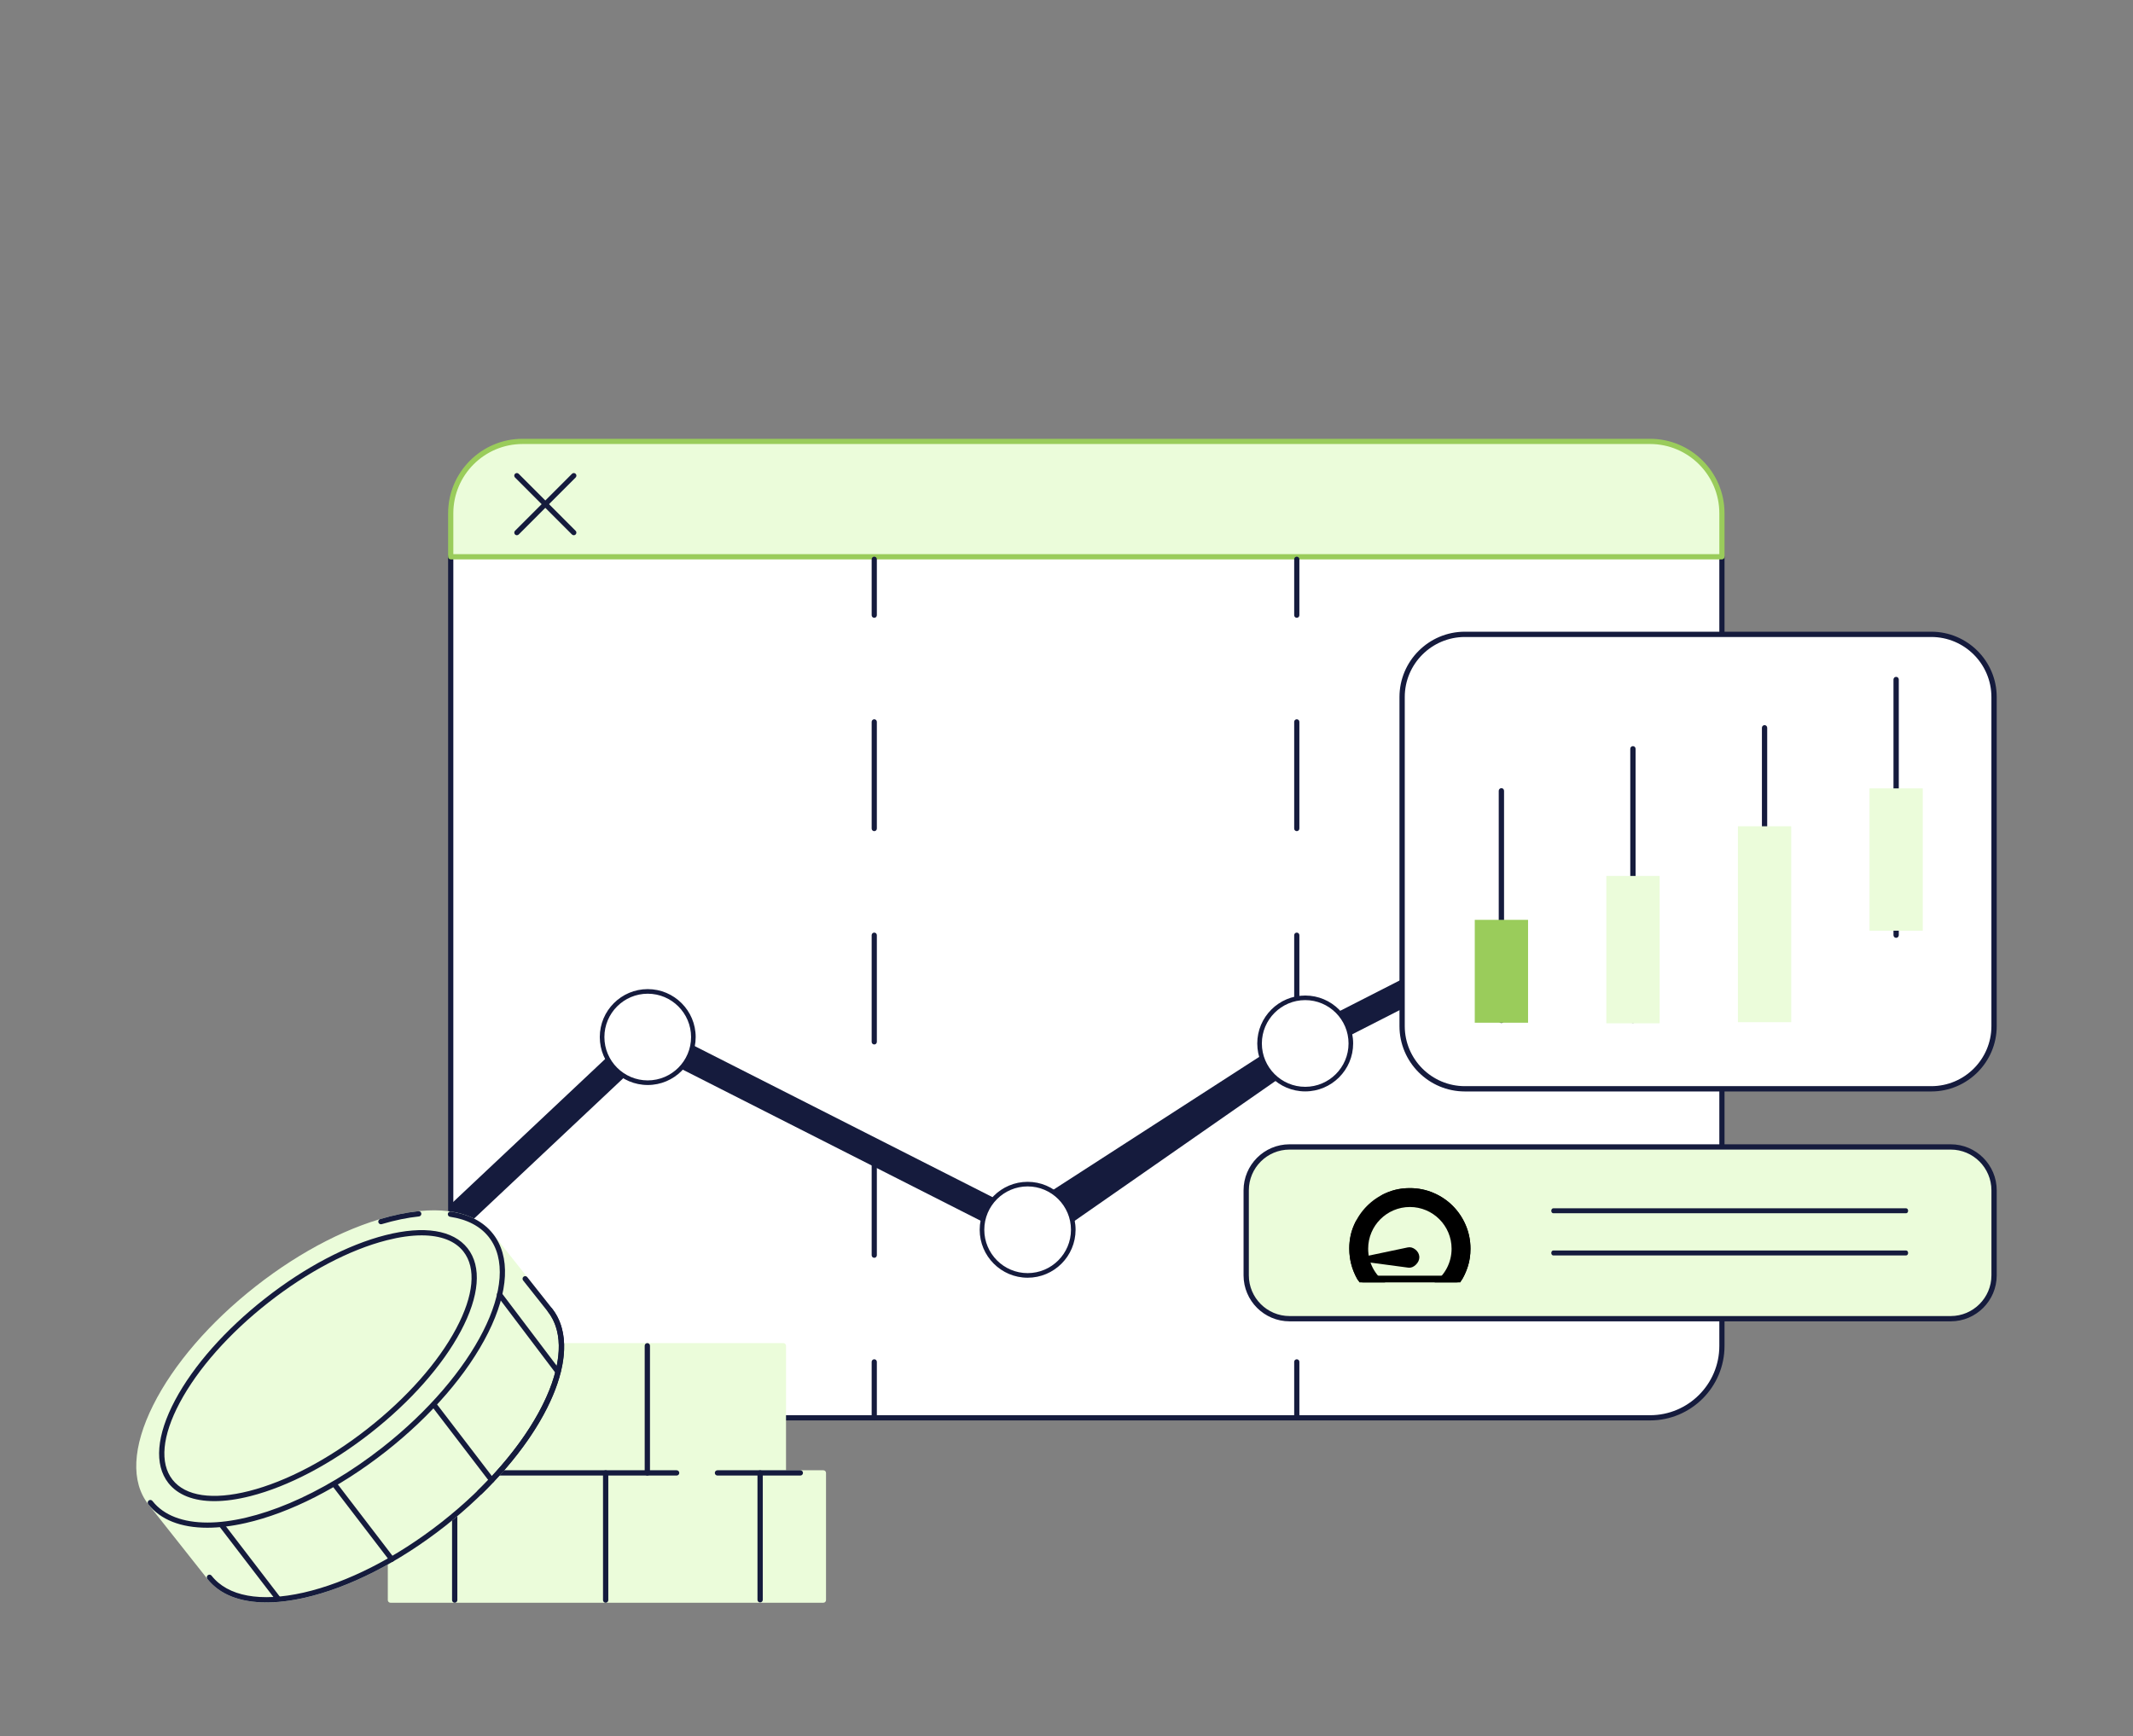 <svg viewBox="0 0 113 92" fill="none" xmlns="http://www.w3.org/2000/svg">
<rect x="0" y="0" width="113" height="92" fill="#808080" stroke="none"/>
<g clip-path="url(#clip0_1011_2475)">
<path d="M87.416 23.389H27.684C25.582 23.389 23.878 25.094 23.878 27.198V71.314C23.878 73.417 25.582 75.123 27.684 75.123H87.416C89.518 75.123 91.222 73.417 91.222 71.314V27.198C91.222 25.094 89.518 23.389 87.416 23.389Z" fill="white"/>
<path d="M87.416 75.261H27.684C25.509 75.261 23.74 73.49 23.74 71.313V29.501C23.74 29.465 23.755 29.43 23.781 29.404C23.806 29.378 23.841 29.363 23.878 29.363C23.915 29.363 23.95 29.378 23.975 29.404C24.001 29.43 24.016 29.465 24.016 29.501V71.313C24.016 73.338 25.661 74.985 27.684 74.985H87.416C89.439 74.985 91.085 73.338 91.085 71.313V29.501C91.085 29.465 91.099 29.43 91.125 29.404C91.151 29.378 91.186 29.363 91.222 29.363C91.259 29.363 91.294 29.378 91.32 29.404C91.346 29.43 91.36 29.465 91.36 29.501V71.313C91.36 73.49 89.591 75.261 87.416 75.261Z" fill="#151B3D"/>
<path d="M87.416 23.389H27.684C25.582 23.389 23.878 25.094 23.878 27.198V29.501H91.222V27.198C91.222 25.094 89.518 23.389 87.416 23.389Z" fill="#EBFCDA"/>
<path d="M91.222 29.638H23.878C23.841 29.638 23.806 29.624 23.781 29.598C23.755 29.572 23.74 29.537 23.74 29.5V27.197C23.74 25.021 25.509 23.25 27.684 23.25H87.416C89.591 23.25 91.36 25.021 91.36 27.197V29.5C91.36 29.537 91.346 29.572 91.32 29.598C91.294 29.624 91.259 29.638 91.222 29.638ZM24.016 29.363H91.085V27.197C91.085 25.173 89.439 23.526 87.416 23.526H27.684C25.661 23.526 24.016 25.173 24.016 27.197V29.363Z" fill="#9ACC5B"/>
<path d="M30.397 28.359C30.379 28.359 30.361 28.355 30.344 28.348C30.328 28.341 30.312 28.331 30.3 28.319L27.285 25.302C27.272 25.289 27.262 25.274 27.254 25.257C27.247 25.24 27.243 25.222 27.243 25.203C27.243 25.185 27.247 25.167 27.253 25.15C27.26 25.133 27.271 25.118 27.284 25.105C27.296 25.092 27.312 25.082 27.329 25.075C27.346 25.068 27.364 25.064 27.382 25.064C27.4 25.065 27.419 25.068 27.435 25.076C27.452 25.083 27.467 25.093 27.48 25.107L30.494 28.123C30.514 28.143 30.527 28.167 30.532 28.194C30.537 28.221 30.535 28.249 30.524 28.274C30.514 28.299 30.496 28.32 30.473 28.336C30.451 28.351 30.424 28.359 30.397 28.359Z" fill="#151B3D"/>
<path d="M27.383 28.359C27.356 28.359 27.329 28.351 27.306 28.336C27.284 28.32 27.266 28.299 27.256 28.274C27.245 28.249 27.242 28.221 27.248 28.194C27.253 28.167 27.266 28.143 27.285 28.123L30.3 25.107C30.312 25.093 30.328 25.083 30.344 25.076C30.361 25.068 30.379 25.065 30.398 25.064C30.416 25.064 30.434 25.068 30.451 25.075C30.468 25.082 30.483 25.092 30.496 25.105C30.509 25.118 30.519 25.133 30.526 25.15C30.533 25.167 30.537 25.185 30.537 25.203C30.536 25.222 30.533 25.24 30.525 25.257C30.518 25.274 30.508 25.289 30.494 25.302L27.48 28.319C27.468 28.331 27.452 28.341 27.436 28.348C27.419 28.355 27.401 28.359 27.383 28.359ZM46.315 32.734C46.279 32.734 46.244 32.72 46.218 32.694C46.192 32.668 46.178 32.633 46.178 32.597V29.632C46.178 29.596 46.192 29.561 46.218 29.535C46.244 29.509 46.279 29.494 46.315 29.494C46.352 29.494 46.387 29.509 46.413 29.535C46.438 29.561 46.453 29.596 46.453 29.632V32.597C46.453 32.633 46.438 32.668 46.413 32.694C46.387 32.72 46.352 32.734 46.315 32.734ZM46.315 66.645C46.279 66.645 46.244 66.63 46.218 66.605C46.192 66.579 46.178 66.544 46.178 66.507V60.855C46.178 60.819 46.192 60.784 46.218 60.758C46.244 60.732 46.279 60.718 46.315 60.718C46.352 60.718 46.387 60.732 46.413 60.758C46.438 60.784 46.453 60.819 46.453 60.855V66.507C46.453 66.544 46.438 66.579 46.413 66.605C46.387 66.63 46.352 66.645 46.315 66.645ZM46.315 55.341C46.279 55.341 46.244 55.327 46.218 55.301C46.192 55.275 46.178 55.24 46.178 55.203V49.552C46.178 49.515 46.192 49.48 46.218 49.454C46.244 49.428 46.279 49.414 46.315 49.414C46.352 49.414 46.387 49.428 46.413 49.454C46.438 49.48 46.453 49.515 46.453 49.552V55.203C46.453 55.24 46.438 55.275 46.413 55.301C46.387 55.327 46.352 55.341 46.315 55.341ZM46.315 44.038C46.279 44.038 46.244 44.023 46.218 43.998C46.192 43.972 46.178 43.937 46.178 43.9V38.248C46.178 38.212 46.192 38.177 46.218 38.151C46.244 38.125 46.279 38.11 46.315 38.11C46.352 38.11 46.387 38.125 46.413 38.151C46.438 38.177 46.453 38.212 46.453 38.248V43.9C46.453 43.937 46.438 43.972 46.413 43.998C46.387 44.023 46.352 44.038 46.315 44.038ZM46.315 75.261C46.279 75.261 46.244 75.246 46.218 75.221C46.192 75.195 46.178 75.16 46.178 75.123V72.159C46.178 72.122 46.192 72.087 46.218 72.061C46.244 72.035 46.279 72.021 46.315 72.021C46.352 72.021 46.387 72.035 46.413 72.061C46.438 72.087 46.453 72.122 46.453 72.159V75.123C46.453 75.16 46.438 75.195 46.413 75.221C46.387 75.246 46.352 75.261 46.315 75.261ZM68.699 32.734C68.663 32.734 68.628 32.72 68.602 32.694C68.576 32.668 68.562 32.633 68.562 32.597V29.632C68.562 29.596 68.576 29.561 68.602 29.535C68.628 29.509 68.663 29.494 68.699 29.494C68.736 29.494 68.771 29.509 68.797 29.535C68.823 29.561 68.837 29.596 68.837 29.632V32.597C68.837 32.633 68.823 32.668 68.797 32.694C68.771 32.72 68.736 32.734 68.699 32.734ZM68.699 66.645C68.663 66.645 68.628 66.63 68.602 66.605C68.576 66.579 68.562 66.544 68.562 66.507V60.855C68.562 60.819 68.576 60.784 68.602 60.758C68.628 60.732 68.663 60.718 68.699 60.718C68.736 60.718 68.771 60.732 68.797 60.758C68.823 60.784 68.837 60.819 68.837 60.855V66.507C68.837 66.544 68.823 66.579 68.797 66.605C68.771 66.63 68.736 66.645 68.699 66.645ZM68.699 55.341C68.663 55.341 68.628 55.327 68.602 55.301C68.576 55.275 68.562 55.24 68.562 55.203V49.552C68.562 49.515 68.576 49.48 68.602 49.454C68.628 49.428 68.663 49.414 68.699 49.414C68.736 49.414 68.771 49.428 68.797 49.454C68.823 49.48 68.837 49.515 68.837 49.552V55.203C68.837 55.24 68.823 55.275 68.797 55.301C68.771 55.327 68.736 55.341 68.699 55.341ZM68.699 44.038C68.663 44.038 68.628 44.023 68.602 43.998C68.576 43.972 68.562 43.937 68.562 43.9V38.248C68.562 38.212 68.576 38.177 68.602 38.151C68.628 38.125 68.663 38.11 68.699 38.11C68.736 38.11 68.771 38.125 68.797 38.151C68.823 38.177 68.837 38.212 68.837 38.248V43.9C68.837 43.937 68.823 43.972 68.797 43.998C68.771 44.023 68.736 44.038 68.699 44.038ZM68.699 75.261C68.663 75.261 68.628 75.246 68.602 75.221C68.576 75.195 68.562 75.16 68.562 75.123V72.159C68.562 72.122 68.576 72.087 68.602 72.061C68.628 72.035 68.663 72.021 68.699 72.021C68.736 72.021 68.771 72.035 68.797 72.061C68.823 72.087 68.837 72.122 68.837 72.159V75.123C68.837 75.16 68.823 75.195 68.797 75.221C68.771 75.246 68.736 75.261 68.699 75.261Z" fill="#151B3D"/>
</g>
<g clip-path="url(#clip1_1011_2475)">
<path d="M54.837 66.145L34.436 55.796L23.88 65.729L23.88 63.808L34.193 54.103L54.044 64.174L68.579 54.792L86.192 45.805L86.828 47.051L69.714 55.784L54.837 66.145Z" fill="#151B3D"/>
<path d="M34.315 57.368C35.65 57.368 36.733 56.285 36.733 54.95C36.733 53.614 35.65 52.531 34.315 52.531C32.979 52.531 31.896 53.614 31.896 54.95C31.896 56.285 32.979 57.368 34.315 57.368Z" fill="white"/>
<path d="M34.315 57.489C32.915 57.489 31.775 56.349 31.775 54.948C31.775 53.548 32.915 52.408 34.315 52.408C35.715 52.408 36.855 53.548 36.855 54.948C36.855 56.349 35.715 57.489 34.315 57.489ZM34.315 52.652C33.049 52.652 32.019 53.682 32.019 54.948C32.019 56.215 33.049 57.245 34.315 57.245C35.581 57.245 36.611 56.215 36.611 54.948C36.611 53.682 35.581 52.652 34.315 52.652Z" fill="#151B3D"/>
<path d="M69.147 57.706C70.482 57.706 71.565 56.623 71.565 55.288C71.565 53.952 70.482 52.869 69.147 52.869C67.811 52.869 66.728 53.952 66.728 55.288C66.728 56.623 67.811 57.706 69.147 57.706Z" fill="white"/>
<path d="M69.146 57.828C67.746 57.828 66.606 56.689 66.606 55.288C66.606 53.888 67.746 52.748 69.146 52.748C70.546 52.748 71.686 53.888 71.686 55.288C71.686 56.689 70.546 57.828 69.146 57.828ZM69.146 52.991C67.88 52.991 66.85 54.022 66.85 55.288C66.85 56.555 67.88 57.585 69.146 57.585C70.412 57.585 71.442 56.555 71.442 55.288C71.442 54.022 70.412 52.991 69.146 52.991Z" fill="#151B3D"/>
<path d="M86.51 48.845C87.845 48.845 88.928 47.762 88.928 46.426C88.928 45.091 87.845 44.008 86.51 44.008C85.174 44.008 84.092 45.091 84.092 46.426C84.092 47.762 85.174 48.845 86.51 48.845Z" fill="white"/>
<path d="M86.51 48.967C85.11 48.967 83.971 47.828 83.971 46.427C83.971 45.026 85.11 43.887 86.51 43.887C87.911 43.887 89.05 45.026 89.05 46.427C89.05 47.828 87.911 48.967 86.51 48.967ZM86.51 44.13C85.244 44.13 84.214 45.16 84.214 46.427C84.214 47.693 85.244 48.724 86.51 48.724C87.777 48.724 88.807 47.693 88.807 46.427C88.807 45.16 87.777 44.13 86.51 44.13Z" fill="#151B3D"/>
<path d="M54.441 67.577C55.776 67.577 56.858 66.494 56.858 65.159C56.858 63.823 55.776 62.74 54.441 62.74C53.105 62.74 52.023 63.823 52.023 65.159C52.023 66.494 53.105 67.577 54.441 67.577Z" fill="white"/>
<path d="M54.441 67.7C53.041 67.7 51.901 66.56 51.901 65.159C51.901 63.759 53.041 62.619 54.441 62.619C55.842 62.619 56.981 63.759 56.981 65.159C56.981 66.56 55.842 67.7 54.441 67.7ZM54.441 62.862C53.175 62.862 52.145 63.893 52.145 65.159C52.145 66.426 53.175 67.456 54.441 67.456C55.707 67.456 56.737 66.426 56.737 65.159C56.737 63.893 55.707 62.862 54.441 62.862Z" fill="#151B3D"/>
</g>
<g clip-path="url(#clip2_1011_2475)">
<path d="M43.62 84.781H20.685V78.043H43.62V84.781ZM41.501 78.043H18.566V71.305H41.501V78.043Z" fill="#EBFCDA"/>
<path d="M43.62 84.921H20.685C20.648 84.921 20.612 84.906 20.586 84.88C20.56 84.853 20.545 84.818 20.545 84.781V78.042C20.545 78.005 20.56 77.97 20.586 77.943C20.612 77.917 20.648 77.902 20.685 77.902H43.62C43.657 77.902 43.693 77.917 43.719 77.943C43.745 77.97 43.76 78.005 43.76 78.042V84.781C43.76 84.818 43.745 84.853 43.719 84.88C43.693 84.906 43.657 84.921 43.62 84.921ZM20.825 84.641H43.48V78.182H20.825V84.641Z" fill="#EBFCDA"/>
<path d="M41.501 78.183H18.566C18.529 78.183 18.493 78.168 18.467 78.142C18.441 78.115 18.426 78.08 18.426 78.043V71.304C18.426 71.267 18.441 71.231 18.467 71.205C18.493 71.179 18.529 71.164 18.566 71.164H41.501C41.538 71.164 41.573 71.179 41.6 71.205C41.626 71.231 41.641 71.267 41.641 71.304V78.043C41.641 78.08 41.626 78.115 41.6 78.142C41.573 78.168 41.538 78.183 41.501 78.183ZM18.706 77.903H41.361V71.444H18.706V77.903Z" fill="#EBFCDA"/>
<path d="M35.846 78.182H20.685C20.648 78.182 20.612 78.168 20.586 78.141C20.56 78.115 20.545 78.079 20.545 78.042C20.545 78.005 20.56 77.97 20.586 77.943C20.612 77.917 20.648 77.902 20.685 77.902H35.846C35.883 77.902 35.919 77.917 35.945 77.943C35.971 77.97 35.986 78.005 35.986 78.042C35.986 78.079 35.971 78.115 35.945 78.141C35.919 78.168 35.883 78.182 35.846 78.182Z" fill="#151B3D"/>
<path d="M24.089 84.921C24.052 84.921 24.017 84.906 23.99 84.88C23.964 84.853 23.949 84.818 23.949 84.781V78.042C23.949 78.005 23.964 77.97 23.99 77.943C24.017 77.917 24.052 77.902 24.089 77.902C24.127 77.902 24.162 77.917 24.188 77.943C24.215 77.97 24.229 78.005 24.229 78.042V84.781C24.229 84.818 24.215 84.853 24.188 84.88C24.162 84.906 24.127 84.921 24.089 84.921ZM42.399 78.182H38.009C37.972 78.182 37.936 78.168 37.91 78.141C37.884 78.115 37.869 78.079 37.869 78.042C37.869 78.005 37.884 77.97 37.91 77.943C37.936 77.917 37.972 77.902 38.009 77.902H42.399C42.437 77.902 42.472 77.917 42.498 77.943C42.525 77.97 42.539 78.005 42.539 78.042C42.539 78.079 42.525 78.115 42.498 78.141C42.472 78.168 42.437 78.182 42.399 78.182ZM32.086 84.921C32.049 84.921 32.013 84.906 31.987 84.88C31.961 84.853 31.946 84.818 31.946 84.781V78.042C31.946 78.005 31.961 77.97 31.987 77.943C32.013 77.917 32.049 77.902 32.086 77.902C32.123 77.902 32.159 77.917 32.185 77.943C32.211 77.97 32.226 78.005 32.226 78.042V84.781C32.226 84.818 32.211 84.853 32.185 84.88C32.159 84.906 32.123 84.921 32.086 84.921Z" fill="#151B3D"/>
<path d="M40.269 84.904C40.232 84.904 40.197 84.89 40.17 84.864C40.144 84.837 40.129 84.802 40.129 84.764V78.043C40.129 78.005 40.144 77.97 40.17 77.944C40.197 77.917 40.232 77.903 40.269 77.903C40.307 77.903 40.342 77.917 40.368 77.944C40.395 77.97 40.41 78.005 40.41 78.043V84.764C40.41 84.802 40.395 84.837 40.368 84.864C40.342 84.89 40.307 84.904 40.269 84.904ZM34.294 78.183C34.257 78.183 34.221 78.168 34.195 78.142C34.169 78.115 34.154 78.08 34.154 78.043V71.304C34.154 71.267 34.169 71.231 34.195 71.205C34.221 71.179 34.257 71.164 34.294 71.164C34.331 71.164 34.367 71.179 34.393 71.205C34.419 71.231 34.434 71.267 34.434 71.304V78.043C34.434 78.08 34.419 78.115 34.393 78.142C34.367 78.168 34.331 78.183 34.294 78.183ZM25.89 78.183C25.853 78.183 25.817 78.168 25.791 78.142C25.765 78.115 25.75 78.08 25.75 78.043V71.304C25.75 71.267 25.765 71.231 25.791 71.205C25.817 71.179 25.853 71.164 25.89 71.164C25.927 71.164 25.963 71.179 25.989 71.205C26.015 71.231 26.03 71.267 26.03 71.304V78.043C26.03 78.08 26.015 78.115 25.989 78.142C25.963 78.168 25.927 78.183 25.89 78.183Z" fill="#151B3D"/>
<path d="M29.138 69.419L26.006 65.461L20.333 69.912C19.149 70.527 17.941 71.302 16.764 72.226C15.587 73.15 14.546 74.139 13.668 75.142L7.966 79.616L11.098 83.574C12.951 85.933 18.491 84.676 23.473 80.768C28.454 76.859 30.991 71.778 29.138 69.419Z" fill="#EBFCDA"/>
<path d="M14.114 84.906C12.714 84.906 11.635 84.483 10.988 83.66L7.857 79.703C7.856 79.703 7.856 79.702 7.856 79.702C6.925 78.516 7.015 76.655 8.111 74.46C9.19 72.299 11.12 70.06 13.545 68.157C15.971 66.254 18.604 64.912 20.961 64.377C23.354 63.834 25.185 64.188 26.116 65.374L26.118 65.377L29.248 69.332L29.249 69.333C30.18 70.518 30.089 72.38 28.994 74.575C27.915 76.736 25.985 78.975 23.559 80.878C21.134 82.781 18.5 84.123 16.143 84.658C15.411 84.824 14.731 84.906 14.114 84.906ZM8.076 79.529L11.208 83.487C12.069 84.583 13.8 84.902 16.081 84.384C18.399 83.859 20.993 82.535 23.386 80.657C28.299 76.802 30.83 71.8 29.028 69.505L25.896 65.548L25.894 65.544C24.09 63.254 18.63 64.524 13.718 68.377C8.806 72.232 6.275 77.235 8.076 79.529Z" fill="#EBFCDA"/>
<path d="M14.114 84.905C12.714 84.905 11.634 84.483 10.988 83.66C10.976 83.646 10.968 83.629 10.963 83.611C10.957 83.593 10.956 83.575 10.958 83.556C10.96 83.538 10.966 83.52 10.975 83.504C10.984 83.488 10.996 83.474 11.011 83.462C11.025 83.451 11.042 83.442 11.06 83.438C11.078 83.433 11.096 83.431 11.115 83.433C11.133 83.436 11.151 83.442 11.167 83.451C11.183 83.46 11.197 83.472 11.208 83.487C12.069 84.583 13.799 84.901 16.081 84.384C18.398 83.858 20.992 82.535 23.386 80.657C25.779 78.779 27.682 76.574 28.743 74.449C29.787 72.357 29.889 70.601 29.028 69.505C29.016 69.491 29.008 69.474 29.003 69.456C28.997 69.438 28.996 69.42 28.998 69.401C29 69.383 29.006 69.365 29.015 69.349C29.024 69.333 29.036 69.319 29.051 69.307C29.065 69.296 29.082 69.287 29.1 69.282C29.118 69.278 29.136 69.276 29.155 69.278C29.173 69.281 29.191 69.287 29.207 69.296C29.223 69.305 29.237 69.317 29.248 69.332C30.18 70.518 30.089 72.379 28.993 74.574C27.914 76.736 25.984 78.974 23.559 80.877C21.134 82.78 18.5 84.122 16.143 84.657C15.411 84.823 14.731 84.905 14.114 84.905Z" fill="#151B3D"/>
<path d="M20.34 76.81C25.322 72.901 27.859 67.82 26.006 65.461C24.154 63.102 18.613 64.359 13.632 68.268C8.65 72.177 6.113 77.258 7.966 79.617C9.818 81.975 15.358 80.719 20.34 76.81Z" fill="#EBFCDA"/>
<path d="M10.982 80.947C9.582 80.947 8.502 80.525 7.856 79.702C7.844 79.688 7.836 79.671 7.831 79.653C7.826 79.635 7.824 79.617 7.826 79.598C7.828 79.58 7.834 79.562 7.843 79.546C7.852 79.53 7.864 79.516 7.879 79.504C7.893 79.493 7.91 79.484 7.928 79.479C7.946 79.475 7.964 79.473 7.983 79.475C8.001 79.478 8.019 79.484 8.035 79.493C8.051 79.502 8.065 79.514 8.076 79.529C8.684 80.303 9.71 80.672 10.99 80.672C13.503 80.672 16.999 79.253 20.254 76.698C25.167 72.844 27.698 67.841 25.896 65.547C25.444 64.971 24.752 64.609 23.841 64.471C23.805 64.466 23.772 64.446 23.751 64.416C23.729 64.386 23.72 64.349 23.725 64.312C23.731 64.276 23.75 64.243 23.78 64.221C23.81 64.199 23.847 64.189 23.883 64.195C24.867 64.343 25.618 64.74 26.117 65.374C27.048 66.56 26.957 68.421 25.862 70.616C24.782 72.778 22.852 75.016 20.427 76.919C18.002 78.822 15.368 80.165 13.011 80.699C12.279 80.865 11.599 80.947 10.982 80.947ZM20.179 64.867C20.146 64.867 20.113 64.855 20.088 64.833C20.063 64.811 20.046 64.781 20.041 64.747C20.037 64.714 20.044 64.68 20.062 64.652C20.08 64.624 20.107 64.603 20.14 64.593C20.85 64.382 21.532 64.241 22.167 64.175C22.185 64.173 22.204 64.174 22.221 64.18C22.239 64.185 22.256 64.194 22.27 64.205C22.284 64.217 22.296 64.231 22.305 64.247C22.314 64.263 22.319 64.281 22.321 64.299C22.323 64.318 22.321 64.336 22.316 64.354C22.311 64.371 22.302 64.388 22.291 64.402C22.279 64.416 22.265 64.428 22.248 64.437C22.232 64.446 22.215 64.451 22.196 64.453C21.578 64.518 20.913 64.655 20.22 64.862C20.206 64.865 20.193 64.867 20.179 64.867ZM25.416 79.207C25.388 79.207 25.361 79.199 25.338 79.183C25.315 79.168 25.297 79.146 25.287 79.12C25.276 79.094 25.273 79.066 25.279 79.039C25.285 79.011 25.298 78.987 25.318 78.967C27.093 77.233 28.442 75.331 29.118 73.611C29.792 71.895 29.76 70.437 29.029 69.505L27.713 67.843C27.69 67.814 27.679 67.777 27.684 67.74C27.688 67.703 27.707 67.669 27.736 67.646C27.765 67.623 27.802 67.613 27.839 67.617C27.876 67.621 27.91 67.64 27.933 67.669L29.249 69.332C30.868 71.393 29.332 75.438 25.514 79.167C25.488 79.193 25.453 79.207 25.416 79.207Z" fill="#151B3D"/>
<path d="M11.355 79.538C10.258 79.538 9.419 79.213 8.919 78.577C8.159 77.608 8.286 76.049 9.277 74.187C10.25 72.36 11.944 70.445 14.047 68.795C16.149 67.145 18.413 65.955 20.419 65.444C22.465 64.924 24.01 65.171 24.771 66.139C25.531 67.108 25.404 68.667 24.413 70.529C23.44 72.356 21.746 74.271 19.643 75.921C17.541 77.57 15.277 78.76 13.271 79.271C12.57 79.45 11.927 79.538 11.355 79.538ZM22.339 65.456C21.791 65.456 21.17 65.542 20.488 65.716C18.519 66.217 16.292 67.389 14.22 69.015C12.147 70.641 10.48 72.525 9.525 74.318C8.588 76.077 8.452 77.528 9.14 78.404C9.828 79.28 11.27 79.491 13.202 79C15.171 78.498 17.398 77.327 19.47 75.7C21.543 74.074 23.21 72.191 24.165 70.397C25.102 68.639 25.238 67.188 24.55 66.312C24.105 65.745 23.344 65.456 22.339 65.456ZM14.733 84.849C14.691 84.849 14.649 84.83 14.621 84.794L11.628 80.89C11.617 80.876 11.609 80.859 11.604 80.841C11.6 80.824 11.598 80.805 11.601 80.787C11.603 80.769 11.609 80.751 11.618 80.735C11.627 80.719 11.64 80.705 11.654 80.694C11.684 80.671 11.721 80.662 11.758 80.666C11.776 80.669 11.794 80.675 11.81 80.684C11.826 80.693 11.84 80.705 11.851 80.72L14.844 84.624C14.86 84.645 14.87 84.669 14.872 84.695C14.875 84.721 14.87 84.748 14.858 84.771C14.847 84.794 14.829 84.814 14.807 84.828C14.784 84.842 14.759 84.849 14.733 84.849ZM20.754 82.754C20.712 82.754 20.67 82.735 20.643 82.699L17.629 78.763C17.618 78.749 17.61 78.732 17.605 78.714C17.601 78.697 17.599 78.678 17.602 78.66C17.604 78.642 17.61 78.624 17.619 78.608C17.629 78.592 17.641 78.578 17.655 78.567C17.67 78.556 17.687 78.548 17.705 78.543C17.722 78.538 17.741 78.537 17.759 78.54C17.777 78.542 17.795 78.548 17.811 78.557C17.827 78.566 17.841 78.579 17.852 78.593L20.865 82.529C20.881 82.549 20.891 82.574 20.894 82.6C20.896 82.626 20.891 82.652 20.88 82.676C20.868 82.699 20.85 82.719 20.828 82.733C20.806 82.746 20.78 82.754 20.754 82.754ZM26.047 78.565C26.005 78.565 25.964 78.546 25.936 78.51L22.93 74.582C22.908 74.553 22.898 74.516 22.903 74.479C22.908 74.442 22.927 74.409 22.957 74.386C22.986 74.363 23.023 74.353 23.06 74.358C23.097 74.363 23.13 74.383 23.153 74.412L26.159 78.34C26.175 78.36 26.184 78.385 26.187 78.411C26.189 78.437 26.185 78.463 26.173 78.487C26.162 78.51 26.144 78.53 26.122 78.544C26.099 78.558 26.074 78.565 26.047 78.565ZM29.564 72.83C29.542 72.83 29.521 72.825 29.502 72.816C29.482 72.806 29.465 72.792 29.452 72.775L26.354 68.677C26.331 68.647 26.322 68.61 26.327 68.573C26.332 68.536 26.351 68.503 26.381 68.481C26.411 68.458 26.448 68.448 26.485 68.454C26.522 68.459 26.555 68.478 26.577 68.508L29.676 72.606C29.691 72.627 29.701 72.651 29.703 72.677C29.706 72.703 29.701 72.729 29.689 72.753C29.678 72.776 29.66 72.796 29.638 72.809C29.616 72.823 29.59 72.83 29.564 72.83Z" fill="#151B3D"/>
</g>
<g clip-path="url(#clip3_1011_2475)">
<path d="M103.343 69.871H68.316C67.048 69.871 66.019 68.843 66.019 67.575V63.068C66.019 61.8 67.048 60.772 68.316 60.772H103.343C104.611 60.772 105.639 61.8 105.639 63.068V67.575C105.639 68.843 104.611 69.871 103.343 69.871Z" fill="#EBFCDA"/>
<path d="M103.344 70.011H68.316C66.973 70.011 65.88 68.918 65.88 67.574V63.068C65.88 61.724 66.973 60.631 68.316 60.631H103.344C104.687 60.631 105.78 61.724 105.78 63.068V67.574C105.78 68.918 104.687 70.011 103.344 70.011ZM68.316 60.911C67.127 60.911 66.16 61.879 66.16 63.068V67.574C66.16 68.763 67.127 69.731 68.316 69.731H103.344C104.532 69.731 105.5 68.763 105.5 67.574V63.068C105.5 61.879 104.532 60.911 103.344 60.911H68.316Z" fill="#151B3D"/>
<path d="M100.98 66.519H82.288C82.26 66.519 82.233 66.506 82.213 66.481C82.193 66.456 82.182 66.423 82.182 66.388C82.182 66.353 82.193 66.32 82.213 66.295C82.233 66.27 82.26 66.257 82.288 66.257H100.98C101.008 66.257 101.035 66.27 101.055 66.295C101.075 66.32 101.086 66.353 101.086 66.388C101.086 66.423 101.075 66.456 101.055 66.481C101.035 66.506 101.008 66.519 100.98 66.519ZM100.98 64.284H82.288C82.26 64.284 82.233 64.271 82.213 64.246C82.193 64.221 82.182 64.188 82.182 64.153C82.182 64.118 82.193 64.085 82.213 64.06C82.233 64.035 82.26 64.022 82.288 64.022H100.98C101.008 64.022 101.035 64.035 101.055 64.06C101.075 64.085 101.086 64.118 101.086 64.153C101.086 64.188 101.075 64.221 101.055 64.246C101.035 64.271 101.008 64.284 100.98 64.284Z" fill="#151B3D"/>
</g>
<path d="M77.152 67.949C77.218 67.949 77.279 67.933 77.335 67.9C77.391 67.868 77.438 67.821 77.473 67.762C77.592 67.554 77.693 67.319 77.776 67.057C77.86 66.795 77.901 66.498 77.901 66.165C77.901 65.725 77.818 65.31 77.652 64.92C77.485 64.531 77.258 64.19 76.969 63.899C76.681 63.607 76.341 63.377 75.948 63.208C75.556 63.038 75.137 62.953 74.691 62.953C74.412 62.953 74.158 62.981 73.929 63.038C73.7 63.094 73.469 63.182 73.238 63.301C73.172 63.337 73.134 63.384 73.122 63.444C73.11 63.503 73.131 63.557 73.184 63.604C73.22 63.634 73.255 63.649 73.291 63.649C73.327 63.649 73.362 63.64 73.398 63.622C73.6 63.521 73.807 63.444 74.018 63.39C74.229 63.337 74.453 63.31 74.691 63.31C75.482 63.31 76.155 63.588 76.711 64.144C77.267 64.7 77.545 65.374 77.545 66.165C77.545 66.415 77.511 66.662 77.442 66.905C77.374 67.149 77.277 67.378 77.152 67.592H72.23C72.093 67.366 71.994 67.131 71.931 66.888C71.869 66.644 71.838 66.391 71.838 66.129C71.838 65.927 71.863 65.714 71.913 65.491C71.964 65.268 72.043 65.059 72.15 64.862C72.168 64.821 72.175 64.782 72.172 64.746C72.169 64.711 72.15 64.675 72.114 64.639C72.073 64.598 72.022 64.584 71.963 64.599C71.903 64.614 71.856 64.654 71.82 64.72C71.695 64.963 71.607 65.198 71.557 65.424C71.506 65.65 71.481 65.885 71.481 66.129C71.481 66.433 71.515 66.718 71.584 66.986C71.652 67.253 71.76 67.521 71.909 67.789C71.939 67.836 71.982 67.875 72.038 67.905C72.095 67.934 72.159 67.949 72.23 67.949H77.152Z" fill="black"/>
<path fill-rule="evenodd" clip-rule="evenodd" d="M75.997 67.949C76.546 67.547 76.901 66.898 76.901 66.165C76.901 64.943 75.911 63.953 74.691 63.953C73.471 63.953 72.481 64.943 72.481 66.165C72.481 66.898 72.837 67.547 73.385 67.949H72.022C71.68 67.439 71.481 66.825 71.481 66.165C71.481 64.391 72.918 62.953 74.691 62.953C76.464 62.953 77.901 64.391 77.901 66.165C77.901 66.825 77.702 67.439 77.361 67.949H75.997Z" fill="black"/>
<path d="M75.008 67.011C75.132 66.891 75.194 66.754 75.193 66.598C75.183 66.442 75.114 66.312 74.984 66.207C74.854 66.103 74.718 66.065 74.576 66.095L72.315 66.571C72.231 66.582 72.191 66.63 72.194 66.714C72.197 66.798 72.24 66.847 72.325 66.861L74.613 67.167C74.752 67.183 74.884 67.131 75.008 67.011Z" fill="black"/>
<g clip-path="url(#clip4_1011_2475)">
<path d="M102.314 57.691H77.606C75.769 57.691 74.28 56.204 74.28 54.369V36.933C74.28 35.099 75.769 33.611 77.606 33.611H102.314C104.151 33.611 105.64 35.099 105.64 36.933V54.369C105.64 56.204 104.151 57.691 102.314 57.691Z" fill="white"/>
<path d="M102.314 57.831H77.605C75.694 57.831 74.14 56.278 74.14 54.369V36.933C74.14 35.024 75.694 33.471 77.605 33.471H102.314C104.225 33.471 105.78 35.024 105.78 36.933V54.369C105.78 56.278 104.225 57.831 102.314 57.831ZM77.605 33.751C75.849 33.751 74.42 35.178 74.42 36.933V54.369C74.42 56.123 75.849 57.55 77.605 57.55H102.314C104.07 57.55 105.499 56.123 105.499 54.369V36.933C105.499 35.178 104.07 33.751 102.314 33.751H77.605Z" fill="#151B3D"/>
<path d="M86.507 54.208C86.47 54.208 86.435 54.193 86.408 54.167C86.382 54.14 86.367 54.105 86.367 54.068V39.674C86.367 39.637 86.382 39.601 86.408 39.575C86.435 39.548 86.47 39.534 86.507 39.534C86.545 39.534 86.58 39.548 86.607 39.575C86.633 39.601 86.648 39.637 86.648 39.674V54.068C86.648 54.105 86.633 54.14 86.607 54.167C86.58 54.193 86.545 54.208 86.507 54.208ZM93.481 53.094C93.444 53.094 93.408 53.08 93.382 53.053C93.356 53.027 93.341 52.992 93.341 52.954V38.561C93.341 38.523 93.356 38.488 93.382 38.462C93.408 38.435 93.444 38.42 93.481 38.42C93.518 38.42 93.554 38.435 93.58 38.462C93.606 38.488 93.621 38.523 93.621 38.561V52.954C93.621 52.992 93.606 53.027 93.58 53.053C93.554 53.08 93.518 53.094 93.481 53.094ZM100.451 49.691C100.414 49.691 100.379 49.676 100.352 49.65C100.326 49.623 100.311 49.588 100.311 49.551V36.003C100.311 35.966 100.326 35.931 100.352 35.904C100.379 35.878 100.414 35.863 100.451 35.863C100.489 35.863 100.524 35.878 100.551 35.904C100.577 35.931 100.592 35.966 100.592 36.003V49.551C100.592 49.588 100.577 49.623 100.551 49.65C100.524 49.676 100.489 49.691 100.451 49.691Z" fill="#151B3D"/>
<path d="M85.099 46.412H87.922V54.221H85.099V46.412Z" fill="#EBFCDA"/>
<path d="M99.04 41.773H101.863V49.313H99.04V41.773ZM92.069 43.78H94.893V54.161H92.069V43.78Z" fill="#EBFCDA"/>
<path d="M79.54 54.207C79.502 54.207 79.467 54.193 79.441 54.166C79.414 54.14 79.399 54.105 79.399 54.067V41.9C79.399 41.863 79.414 41.827 79.441 41.801C79.467 41.775 79.502 41.76 79.54 41.76C79.577 41.76 79.613 41.775 79.639 41.801C79.665 41.827 79.68 41.863 79.68 41.9V54.067C79.68 54.086 79.676 54.104 79.669 54.121C79.662 54.138 79.652 54.153 79.639 54.166C79.626 54.179 79.61 54.19 79.593 54.197C79.576 54.204 79.558 54.207 79.54 54.207Z" fill="#151B3D"/>
<path d="M80.952 48.738H78.129V54.189H80.952V48.738Z" fill="#9ACC5B"/>
</g>
<defs>
<clipPath id="clip0_1011_2475">
<rect width="67.62" height="52.01" fill="white" transform="translate(23.74 23.25)"/>
</clipPath>
<clipPath id="clip1_1011_2475">
<rect width="65.17" height="55.93" fill="white" transform="translate(23.88 11.77)"/>
</clipPath>
<clipPath id="clip2_1011_2475">
<rect width="36.54" height="20.79" fill="white" transform="translate(7.22 64.131)"/>
</clipPath>
<clipPath id="clip3_1011_2475">
<rect width="39.9" height="9.38" fill="white" transform="translate(65.88 60.631)"/>
</clipPath>
<clipPath id="clip4_1011_2475">
<rect width="31.64" height="24.36" fill="white" transform="translate(74.14 33.471)"/>
</clipPath>
</defs>
</svg>
